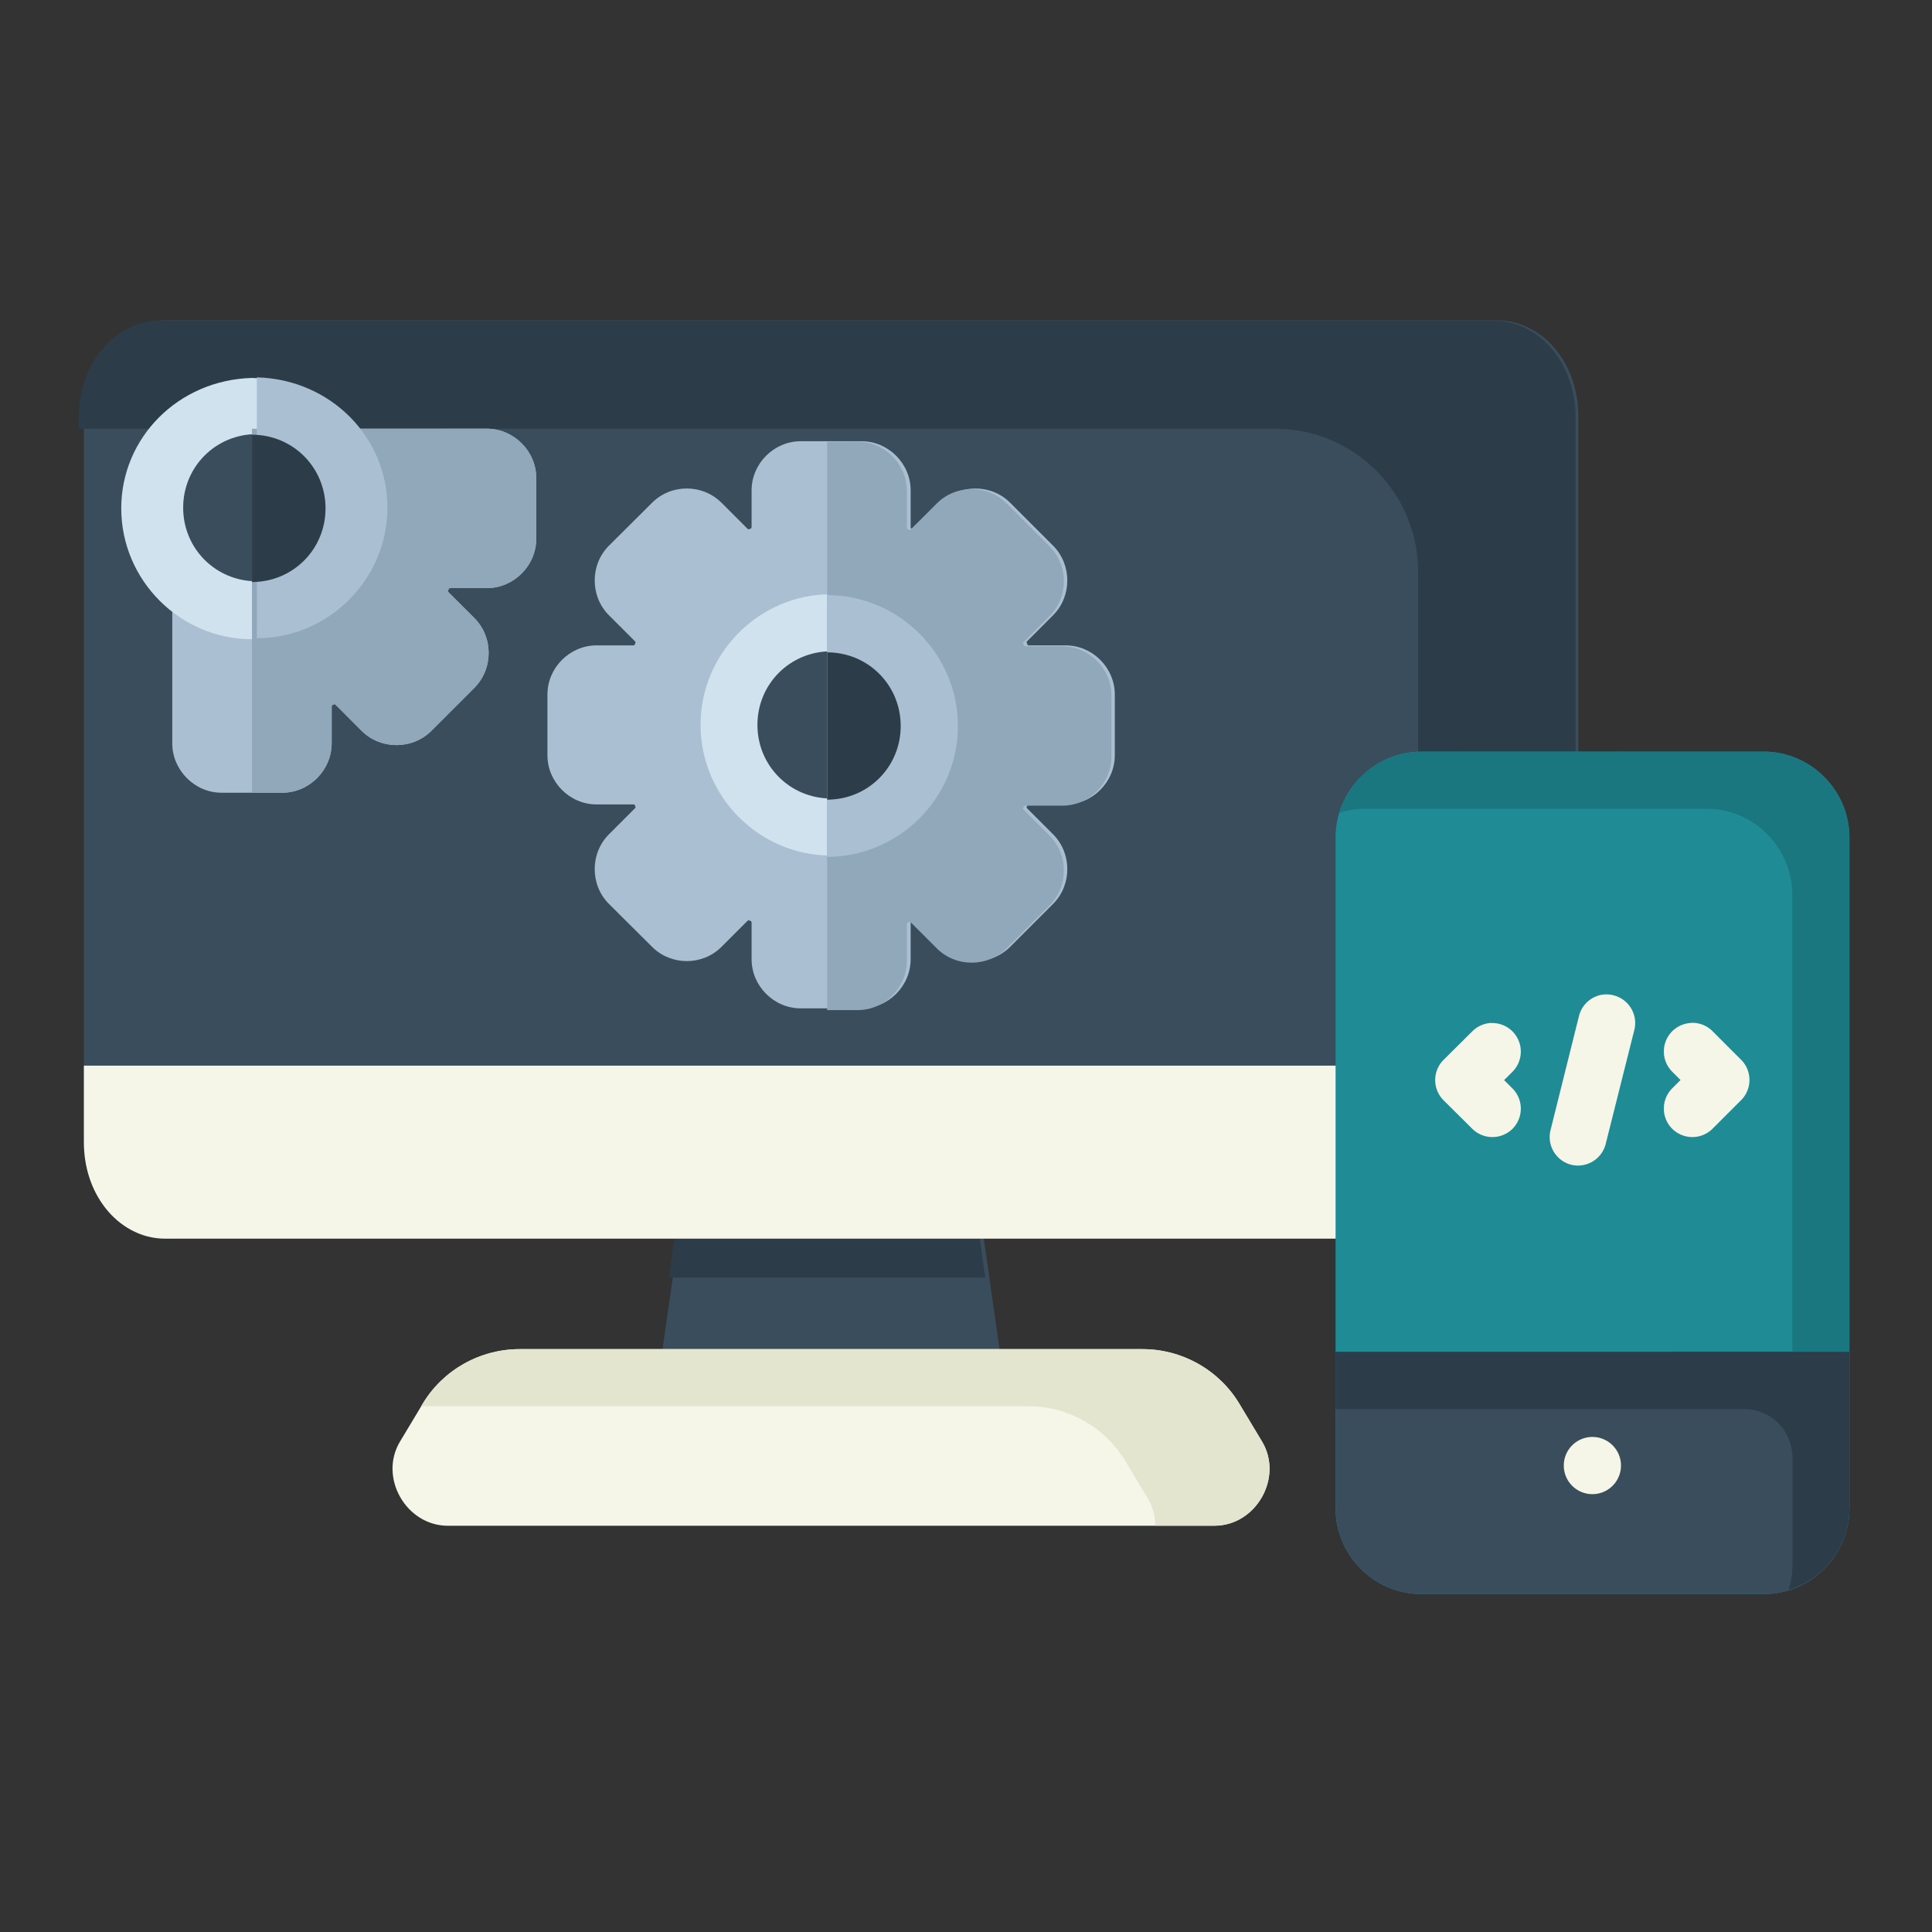<?xml version="1.0" encoding="UTF-8" standalone="no"?>
<svg
   inkscape:export-ydpi="576"
   inkscape:export-xdpi="576"
   inkscape:export-filename="/media/taufikramadhan/Data/Tr Design Studio/Project Design/TR Creative Design/Icon Design/Project Hiring/Icon Icons/007 - Design And Development/Team/September Project/FLAT - September Project/SVG/7. App Development.png"
   width="64pt"
   height="64pt"
   viewBox="0 0 22.578 22.578"
   version="1.1"
   id="svg831"
   inkscape:version="1.1 (1:1.1+202106031931+af4d65493e)"
   sodipodi:docname="7. App Development.svg"
   xmlns:inkscape="http://www.inkscape.org/namespaces/inkscape"
   xmlns:sodipodi="http://sodipodi.sourceforge.net/DTD/sodipodi-0.dtd"
   xmlns="http://www.w3.org/2000/svg"
   xmlns:svg="http://www.w3.org/2000/svg"
   xmlns:rdf="http://www.w3.org/1999/02/22-rdf-syntax-ns#"
   xmlns:cc="http://creativecommons.org/ns#"
   xmlns:dc="http://purl.org/dc/elements/1.1/">
  <rect x="0" y="0" width="22.578" height="22.578" fill="#333333" stroke="none"/>
  <defs
     id="defs825">
    <pattern
       id="EMFhbasepattern"
       patternUnits="userSpaceOnUse"
       width="6"
       height="6"
       x="0"
       y="0" />
    <pattern
       id="EMFhbasepattern-9"
       patternUnits="userSpaceOnUse"
       width="6"
       height="6"
       x="0"
       y="0" />
    <pattern
       id="EMFhbasepattern-0"
       patternUnits="userSpaceOnUse"
       width="6"
       height="6"
       x="0"
       y="0" />
    <pattern
       id="EMFhbasepattern-7"
       patternUnits="userSpaceOnUse"
       width="6"
       height="6"
       x="0"
       y="0" />
    <pattern
       id="EMFhbasepattern-2"
       patternUnits="userSpaceOnUse"
       width="6"
       height="6"
       x="0"
       y="0" />
    <pattern
       id="EMFhbasepattern-98"
       patternUnits="userSpaceOnUse"
       width="6"
       height="6"
       x="0"
       y="0" />
    <pattern
       id="EMFhbasepattern-6"
       patternUnits="userSpaceOnUse"
       width="6"
       height="6"
       x="0"
       y="0" />
    <pattern
       id="EMFhbasepattern-01"
       patternUnits="userSpaceOnUse"
       width="6"
       height="6"
       x="0"
       y="0" />
    <pattern
       id="EMFhbasepattern-07"
       patternUnits="userSpaceOnUse"
       width="6"
       height="6"
       x="0"
       y="0" />
    <pattern
       id="EMFhbasepattern-8"
       patternUnits="userSpaceOnUse"
       width="6"
       height="6"
       x="0"
       y="0" />
    <pattern
       id="EMFhbasepattern-4"
       patternUnits="userSpaceOnUse"
       width="6"
       height="6"
       x="0"
       y="0" />
    <pattern
       id="EMFhbasepattern-40"
       patternUnits="userSpaceOnUse"
       width="6"
       height="6"
       x="0"
       y="0" />
    <pattern
       id="EMFhbasepattern-08"
       patternUnits="userSpaceOnUse"
       width="6"
       height="6"
       x="0"
       y="0" />
    <pattern
       id="EMFhbasepattern-04"
       patternUnits="userSpaceOnUse"
       width="6"
       height="6"
       x="0"
       y="0" />
    <pattern
       id="EMFhbasepattern-014"
       patternUnits="userSpaceOnUse"
       width="6"
       height="6"
       x="0"
       y="0" />
    <pattern
       id="EMFhbasepattern-27"
       patternUnits="userSpaceOnUse"
       width="6"
       height="6"
       x="0"
       y="0" />
    <pattern
       id="EMFhbasepattern-09"
       patternUnits="userSpaceOnUse"
       width="6"
       height="6"
       x="0"
       y="0" />
    <pattern
       id="EMFhbasepattern-5"
       patternUnits="userSpaceOnUse"
       width="6"
       height="6"
       x="0"
       y="0" />
    <pattern
       id="EMFhbasepattern-018"
       patternUnits="userSpaceOnUse"
       width="6"
       height="6"
       x="0"
       y="0" />
  </defs>
  <sodipodi:namedview
     id="base"
     pagecolor="#ffffff"
     bordercolor="#666666"
     borderopacity="1.0"
     inkscape:pageopacity="0.0"
     inkscape:pageshadow="2"
     inkscape:zoom="6.046875"
     inkscape:cx="36.382429"
     inkscape:cy="42.666667"
     inkscape:document-units="pt"
     inkscape:current-layer="layer1"
     showgrid="false"
     units="pt"
     inkscape:window-width="1366"
     inkscape:window-height="705"
     inkscape:window-x="0"
     inkscape:window-y="31"
     inkscape:window-maximized="1"
     inkscape:pagecheckerboard="true"
     inkscape:showpageshadow="false"
     inkscape:object-paths="true"
     inkscape:snap-intersection-paths="true"
     inkscape:snap-smooth-nodes="true"
     inkscape:snap-midpoints="true"
     showguides="false"
     inkscape:snap-bbox="true"
     inkscape:bbox-nodes="true"
     inkscape:snap-nodes="true"
     inkscape:snap-global="true"
     inkscape:document-rotation="0">
    <inkscape:grid
       type="xygrid"
       id="grid1378" />
    <sodipodi:guide
       position="0.97,21.608"
       orientation="78,0"
       id="guide1380"
       inkscape:locked="false" />
    <sodipodi:guide
       position="0.97,0.97"
       orientation="0,78"
       id="guide1382"
       inkscape:locked="false" />
    <sodipodi:guide
       position="21.608,0.97"
       orientation="-78,0"
       id="guide1384"
       inkscape:locked="false" />
    <sodipodi:guide
       position="21.608,21.608"
       orientation="0,-78"
       id="guide1386"
       inkscape:locked="false" />
  </sodipodi:namedview>
  <g
     inkscape:label="Icon"
     inkscape:groupmode="layer"
     id="layer1"
     transform="translate(0,-274.422)">
    <g
       id="g1562"
       style="display:inline"
       transform="matrix(1.261,0,0,1.261,39.084,-78.233)">
      <path
         style="color:#000000;font-style:normal;font-variant:normal;font-weight:normal;font-stretch:normal;font-size:medium;line-height:normal;font-family:sans-serif;font-variant-ligatures:normal;font-variant-position:normal;font-variant-caps:normal;font-variant-numeric:normal;font-variant-alternates:normal;font-variant-east-asian:normal;font-feature-settings:normal;font-variation-settings:normal;text-indent:0;text-align:start;text-decoration:none;text-decoration-line:none;text-decoration-style:solid;text-decoration-color:#000000;letter-spacing:normal;word-spacing:normal;text-transform:none;writing-mode:lr-tb;direction:ltr;text-orientation:mixed;dominant-baseline:auto;baseline-shift:baseline;text-anchor:start;white-space:normal;shape-padding:0;shape-margin:0;inline-size:0;clip-rule:nonzero;display:inline;overflow:visible;visibility:visible;isolation:auto;mix-blend-mode:normal;color-interpolation:sRGB;color-interpolation-filters:linearRGB;solid-color:#000000;solid-opacity:1;vector-effect:none;fill:#3a4d5c;fill-opacity:1;fill-rule:nonzero;stroke:none;stroke-width:0.529;stroke-linecap:round;stroke-linejoin:round;stroke-miterlimit:4;stroke-dasharray:none;stroke-dashoffset:0;stroke-opacity:1;color-rendering:auto;image-rendering:auto;shape-rendering:auto;text-rendering:auto;enable-background:accumulate;stop-color:#000000"
         d="m -29.467,282.631 c -0.227,0 -0.425,0.121 -0.553,0.287 -0.128,0.166 -0.197,0.378 -0.197,0.607 v 6.723 c 0,0.229 0.069,0.442 0.197,0.607 0.128,0.166 0.326,0.287 0.553,0.287 h 12.348 c 0.227,0 0.427,-0.121 0.555,-0.287 0.128,-0.166 0.197,-0.378 0.197,-0.607 v -6.723 c 0,-0.229 -0.069,-0.442 -0.197,-0.607 -0.128,-0.166 -0.328,-0.287 -0.555,-0.287 z"
         id="path1527" />
      <path
         id="path1710"
         style="fill:#2c3d49;fill-opacity:1;stroke:none;stroke-width:1px;stroke-linecap:butt;stroke-linejoin:miter;stroke-opacity:1"
         d="m -111.371,9.691 c -0.857,0 -1.605,0.46 -2.088,1.086 -0.483,0.626 -0.746,1.428 -0.746,2.295 v 0.398 h 9.637 32.201 a 5,5 0 0 1 5,5 v 6.332 h 5.508 V 13.072 c 0,-0.867 -0.263,-1.669 -0.746,-2.295 -0.483,-0.626 -1.241,-1.086 -2.098,-1.086 z"
         transform="matrix(0.265,0,0,0.265,0,280.067)" />
      <path
         style="color:#000000;font-style:normal;font-variant:normal;font-weight:normal;font-stretch:normal;font-size:medium;line-height:normal;font-family:sans-serif;font-variant-ligatures:normal;font-variant-position:normal;font-variant-caps:normal;font-variant-numeric:normal;font-variant-alternates:normal;font-variant-east-asian:normal;font-feature-settings:normal;font-variation-settings:normal;text-indent:0;text-align:start;text-decoration:none;text-decoration-line:none;text-decoration-style:solid;text-decoration-color:#000000;letter-spacing:normal;word-spacing:normal;text-transform:none;writing-mode:lr-tb;direction:ltr;text-orientation:mixed;dominant-baseline:auto;baseline-shift:baseline;text-anchor:start;white-space:normal;shape-padding:0;shape-margin:0;inline-size:0;clip-rule:nonzero;display:inline;overflow:visible;visibility:visible;isolation:auto;mix-blend-mode:normal;color-interpolation:sRGB;color-interpolation-filters:linearRGB;solid-color:#000000;solid-opacity:1;vector-effect:none;fill:#aabfd1;fill-opacity:1;fill-rule:nonzero;stroke:none;stroke-width:0.529;stroke-linecap:round;stroke-linejoin:round;stroke-miterlimit:4;stroke-dasharray:none;stroke-dashoffset:0;stroke-opacity:1;color-rendering:auto;image-rendering:auto;shape-rendering:auto;text-rendering:auto;enable-background:accumulate;stop-color:#000000"
         d="m -23.574,283.752 c -0.248,0 -0.455,0.207 -0.455,0.455 v 0.334 c 0,0.022 -0.004,0.019 -0.016,0.023 -0.012,0.005 -0.012,0.01 -0.027,-0.006 l -0.236,-0.236 c -0.176,-0.176 -0.467,-0.176 -0.643,0 l -0.4,0.398 c -0.176,0.176 -0.176,0.469 0,0.645 l 0.236,0.236 c 0.016,0.016 0.011,0.016 0.006,0.027 -0.005,0.011 6.06e-4,0.016 -0.021,0.016 h -0.336 c -0.248,0 -0.455,0.207 -0.455,0.455 v 0.564 c 0,0.248 0.207,0.455 0.455,0.455 h 0.336 c 0.022,0 0.017,0.002 0.021,0.014 0.005,0.012 0.01,0.012 -0.006,0.027 l -0.236,0.236 c -0.176,0.176 -0.176,0.469 0,0.645 l 0.4,0.398 c 0.176,0.176 0.467,0.176 0.643,0 l 0.236,-0.236 c 0.016,-0.016 0.016,-0.011 0.027,-0.006 0.012,0.005 0.016,10e-4 0.016,0.023 v 0.334 c 0,0.248 0.207,0.455 0.455,0.455 h 0.564 c 0.248,0 0.455,-0.207 0.455,-0.455 v -0.334 c 10e-7,-0.022 0.004,-0.019 0.016,-0.023 0.012,-0.005 0.01,-0.01 0.025,0.006 l 0.236,0.236 c 0.176,0.176 0.469,0.176 0.645,0 l 0.398,-0.398 c 0.176,-0.176 0.176,-0.469 0,-0.645 l -0.236,-0.236 c -0.016,-0.016 -0.009,-0.016 -0.004,-0.027 0.005,-0.011 -6.13e-4,-0.014 0.021,-0.014 h 0.336 c 0.248,0 0.455,-0.207 0.455,-0.455 v -0.564 c 0,-0.248 -0.207,-0.455 -0.455,-0.455 h -0.336 c -0.022,0 -0.017,-0.004 -0.021,-0.016 -0.005,-0.012 -0.012,-0.012 0.004,-0.027 l 0.236,-0.236 c 0.176,-0.176 0.176,-0.469 0,-0.645 l -0.398,-0.398 c -0.176,-0.176 -0.469,-0.176 -0.645,0 l -0.236,0.236 c -0.016,0.016 -0.014,0.011 -0.025,0.006 -0.012,-0.005 -0.016,-10e-4 -0.016,-0.023 v -0.334 c 0,-0.248 -0.207,-0.455 -0.455,-0.455 z"
         id="path1562" />
      <path
         style="color:#000000;font-style:normal;font-variant:normal;font-weight:normal;font-stretch:normal;font-size:medium;line-height:normal;font-family:sans-serif;font-variant-ligatures:normal;font-variant-position:normal;font-variant-caps:normal;font-variant-numeric:normal;font-variant-alternates:normal;font-variant-east-asian:normal;font-feature-settings:normal;font-variation-settings:normal;text-indent:0;text-align:start;text-decoration:none;text-decoration-line:none;text-decoration-style:solid;text-decoration-color:#000000;letter-spacing:normal;word-spacing:normal;text-transform:none;writing-mode:lr-tb;direction:ltr;text-orientation:mixed;dominant-baseline:auto;baseline-shift:baseline;text-anchor:start;white-space:normal;shape-padding:0;shape-margin:0;inline-size:0;clip-rule:nonzero;display:inline;overflow:visible;visibility:visible;isolation:auto;mix-blend-mode:normal;color-interpolation:sRGB;color-interpolation-filters:linearRGB;solid-color:#000000;solid-opacity:1;vector-effect:none;fill:#d0e2ee;fill-opacity:1;fill-rule:nonzero;stroke:none;stroke-width:0.529;stroke-linecap:round;stroke-linejoin:round;stroke-miterlimit:4;stroke-dasharray:none;stroke-dashoffset:0;stroke-opacity:1;color-rendering:auto;image-rendering:auto;shape-rendering:auto;text-rendering:auto;enable-background:accumulate;stop-color:#000000"
         d="m -23.293,285.17 c -0.665,0 -1.209,0.545 -1.209,1.211 1.2e-5,0.665 0.544,1.211 1.209,1.211 0.665,0 1.211,-0.546 1.211,-1.211 9e-6,-0.665 -0.545,-1.211 -1.211,-1.211 z"
         id="path1576" />
      <path
         style="color:#000000;font-style:normal;font-variant:normal;font-weight:normal;font-stretch:normal;font-size:medium;line-height:normal;font-family:sans-serif;font-variant-ligatures:normal;font-variant-position:normal;font-variant-caps:normal;font-variant-numeric:normal;font-variant-alternates:normal;font-variant-east-asian:normal;font-feature-settings:normal;font-variation-settings:normal;text-indent:0;text-align:start;text-decoration:none;text-decoration-line:none;text-decoration-style:solid;text-decoration-color:#000000;letter-spacing:normal;word-spacing:normal;text-transform:none;writing-mode:lr-tb;direction:ltr;text-orientation:mixed;dominant-baseline:auto;baseline-shift:baseline;text-anchor:start;white-space:normal;shape-padding:0;shape-margin:0;inline-size:0;clip-rule:nonzero;display:inline;overflow:visible;visibility:visible;isolation:auto;mix-blend-mode:normal;color-interpolation:sRGB;color-interpolation-filters:linearRGB;solid-color:#000000;solid-opacity:1;vector-effect:none;fill:#3a4d5c;fill-opacity:1;fill-rule:nonzero;stroke:none;stroke-width:0.529;stroke-linecap:round;stroke-linejoin:round;stroke-miterlimit:4;stroke-dasharray:none;stroke-dashoffset:0;stroke-opacity:1;color-rendering:auto;image-rendering:auto;shape-rendering:auto;text-rendering:auto;enable-background:accumulate;stop-color:#000000"
         d="m -24.402,290.613 a 0.265,0.265 0 0 0 -0.262,0.227 l -0.223,1.553 a 0.265,0.265 0 0 0 0.262,0.303 h 2.664 a 0.265,0.265 0 0 0 0.262,-0.303 l -0.221,-1.553 a 0.265,0.265 0 0 0 -0.262,-0.227 z"
         id="path1606" />
      <path
         transform="matrix(0.265,0,0,0.265,0,280.067)"
         d="m -83.836,39.861 -9.383,0.855 -0.35,2.438 h 11.066 l -0.346,-2.438 a 1,1 0 0 0 -0.047,-0.191 z"
         style="fill:#2c3d49;fill-opacity:1;stroke:none;stroke-width:1px;stroke-linecap:butt;stroke-linejoin:miter;stroke-opacity:1"
         id="path699" />
      <path
         sodipodi:nodetypes="csssssscccc"
         style="color:#000000;font-style:normal;font-variant:normal;font-weight:normal;font-stretch:normal;font-size:medium;line-height:normal;font-family:sans-serif;font-variant-ligatures:normal;font-variant-position:normal;font-variant-caps:normal;font-variant-numeric:normal;font-variant-alternates:normal;font-variant-east-asian:normal;font-feature-settings:normal;font-variation-settings:normal;text-indent:0;text-align:start;text-decoration:none;text-decoration-line:none;text-decoration-style:solid;text-decoration-color:#000000;letter-spacing:normal;word-spacing:normal;text-transform:none;writing-mode:lr-tb;direction:ltr;text-orientation:mixed;dominant-baseline:auto;baseline-shift:baseline;text-anchor:start;white-space:normal;shape-padding:0;shape-margin:0;inline-size:0;clip-rule:nonzero;display:inline;overflow:visible;visibility:visible;isolation:auto;mix-blend-mode:normal;color-interpolation:sRGB;color-interpolation-filters:linearRGB;solid-color:#000000;solid-opacity:1;vector-effect:none;fill:#f5f6e8;fill-opacity:1;fill-rule:nonzero;stroke:none;stroke-width:0.529;stroke-linecap:round;stroke-linejoin:round;stroke-miterlimit:4;stroke-dasharray:none;stroke-dashoffset:0;stroke-opacity:1;color-rendering:auto;image-rendering:auto;shape-rendering:auto;text-rendering:auto;enable-background:accumulate;stop-color:#000000"
         d="m -30.217,289.805 v 0.443 c 0,0.229 0.069,0.442 0.197,0.607 0.128,0.166 0.326,0.287 0.553,0.287 h 12.348 c 0.227,0 0.427,-0.121 0.555,-0.287 0.128,-0.166 0.197,-0.378 0.197,-0.607 v -0.443 c 5.68e-4,-0.147 -0.119,-0.266 -0.266,-0.266 h -13.584 z"
         id="path1590" />
      <path
         style="color:#000000;font-style:normal;font-variant:normal;font-weight:normal;font-stretch:normal;font-size:medium;line-height:normal;font-family:sans-serif;font-variant-ligatures:normal;font-variant-position:normal;font-variant-caps:normal;font-variant-numeric:normal;font-variant-alternates:normal;font-variant-east-asian:normal;font-feature-settings:normal;font-variation-settings:normal;text-indent:0;text-align:start;text-decoration:none;text-decoration-line:none;text-decoration-style:solid;text-decoration-color:#000000;letter-spacing:normal;word-spacing:normal;text-transform:none;writing-mode:lr-tb;direction:ltr;text-orientation:mixed;dominant-baseline:auto;baseline-shift:baseline;text-anchor:start;white-space:normal;shape-padding:0;shape-margin:0;inline-size:0;clip-rule:nonzero;display:inline;overflow:visible;visibility:visible;isolation:auto;mix-blend-mode:normal;color-interpolation:sRGB;color-interpolation-filters:linearRGB;solid-color:#000000;solid-opacity:1;vector-effect:none;fill:#f5f6e8;fill-opacity:1;fill-rule:nonzero;stroke:none;stroke-width:0.529;stroke-linecap:round;stroke-linejoin:round;stroke-miterlimit:4;stroke-dasharray:none;stroke-dashoffset:0;stroke-opacity:1;color-rendering:auto;image-rendering:auto;shape-rendering:auto;text-rendering:auto;enable-background:accumulate;stop-color:#000000"
         d="m -26.178,292.166 c -0.368,0 -0.711,0.192 -0.9,0.508 l -0.209,0.348 c -0.2,0.332 0.056,0.781 0.443,0.781 h 7.104 c 0.388,0 0.641,-0.449 0.441,-0.781 l -0.209,-0.348 c -0.189,-0.315 -0.531,-0.508 -0.898,-0.508 z"
         id="path1621" />
      <path
         style="color:#000000;font-style:normal;font-variant:normal;font-weight:normal;font-stretch:normal;font-size:medium;line-height:normal;font-family:sans-serif;font-variant-ligatures:normal;font-variant-position:normal;font-variant-caps:normal;font-variant-numeric:normal;font-variant-alternates:normal;font-variant-east-asian:normal;font-feature-settings:normal;font-variation-settings:normal;text-indent:0;text-align:start;text-decoration:none;text-decoration-line:none;text-decoration-style:solid;text-decoration-color:#000000;letter-spacing:normal;word-spacing:normal;text-transform:none;writing-mode:lr-tb;direction:ltr;text-orientation:mixed;dominant-baseline:auto;baseline-shift:baseline;text-anchor:start;white-space:normal;shape-padding:0;shape-margin:0;inline-size:0;clip-rule:nonzero;display:inline;overflow:visible;visibility:visible;isolation:auto;mix-blend-mode:normal;color-interpolation:sRGB;color-interpolation-filters:linearRGB;solid-color:#000000;solid-opacity:1;vector-effect:none;fill:#1f8b95;fill-opacity:1;fill-rule:nonzero;stroke:none;stroke-width:0.529;stroke-linecap:round;stroke-linejoin:round;stroke-miterlimit:4;stroke-dasharray:none;stroke-dashoffset:0;stroke-opacity:1;color-rendering:auto;image-rendering:auto;shape-rendering:auto;text-rendering:auto;enable-background:accumulate;stop-color:#000000"
         d="m -17.824,286.629 c -0.435,0 -0.793,0.36 -0.793,0.795 v 6.219 c 0,0.435 0.358,0.793 0.793,0.793 h 3.176 c 0.435,0 0.793,-0.358 0.793,-0.793 v -6.219 c 0,-0.435 -0.358,-0.795 -0.793,-0.795 z"
         id="path1637" />
      <path
         style="color:#000000;font-style:normal;font-variant:normal;font-weight:normal;font-stretch:normal;font-size:medium;line-height:normal;font-family:sans-serif;font-variant-ligatures:normal;font-variant-position:normal;font-variant-caps:normal;font-variant-numeric:normal;font-variant-alternates:normal;font-variant-east-asian:normal;font-feature-settings:normal;font-variation-settings:normal;text-indent:0;text-align:start;text-decoration:none;text-decoration-line:none;text-decoration-style:solid;text-decoration-color:#000000;letter-spacing:normal;word-spacing:normal;text-transform:none;writing-mode:lr-tb;direction:ltr;text-orientation:mixed;dominant-baseline:auto;baseline-shift:baseline;text-anchor:start;white-space:normal;shape-padding:0;shape-margin:0;inline-size:0;clip-rule:nonzero;display:inline;overflow:visible;visibility:visible;isolation:auto;mix-blend-mode:normal;color-interpolation:sRGB;color-interpolation-filters:linearRGB;solid-color:#000000;solid-opacity:1;vector-effect:none;fill:#3a4d5c;fill-opacity:1;fill-rule:nonzero;stroke:none;stroke-width:0.529;stroke-linecap:round;stroke-linejoin:round;stroke-miterlimit:4;stroke-dasharray:none;stroke-dashoffset:0;stroke-opacity:1;color-rendering:auto;image-rendering:auto;shape-rendering:auto;text-rendering:auto;enable-background:accumulate;stop-color:#000000"
         d="m -13.855,292.191 h -4.762 v 0.264 1.188 c 0,0.435 0.358,0.793 0.793,0.793 h 3.176 c 0.435,0 0.793,-0.358 0.793,-0.793 v -1.188 z"
         id="path1688"
         sodipodi:nodetypes="cccsssscc" />
      <path
         style="color:#000000;font-style:normal;font-variant:normal;font-weight:normal;font-stretch:normal;font-size:medium;line-height:normal;font-family:sans-serif;font-variant-ligatures:normal;font-variant-position:normal;font-variant-caps:normal;font-variant-numeric:normal;font-variant-alternates:normal;font-variant-east-asian:normal;font-feature-settings:normal;font-variation-settings:normal;text-indent:0;text-align:start;text-decoration:none;text-decoration-line:none;text-decoration-style:solid;text-decoration-color:#000000;letter-spacing:normal;word-spacing:normal;text-transform:none;writing-mode:lr-tb;direction:ltr;text-orientation:mixed;dominant-baseline:auto;baseline-shift:baseline;text-anchor:start;white-space:normal;shape-padding:0;shape-margin:0;inline-size:0;clip-rule:nonzero;display:inline;overflow:visible;visibility:visible;isolation:auto;mix-blend-mode:normal;color-interpolation:sRGB;color-interpolation-filters:linearRGB;solid-color:#000000;solid-opacity:1;vector-effect:none;fill:#f5f6e8;fill-opacity:1;fill-rule:nonzero;stroke:none;stroke-width:0.529;stroke-linecap:round;stroke-linejoin:round;stroke-miterlimit:4;stroke-dasharray:none;stroke-dashoffset:0;stroke-opacity:1;color-rendering:auto;image-rendering:auto;shape-rendering:auto;text-rendering:auto;enable-background:accumulate;stop-color:#000000"
         d="m -16.238,292.98 a 0.265,0.265 0 0 0 -0.264,0.264 0.265,0.265 0 0 0 0.264,0.266 0.265,0.265 0 0 0 0.266,-0.266 0.265,0.265 0 0 0 -0.266,-0.264 z"
         id="path1486" />
      <path
         style="color:#000000;font-style:normal;font-variant:normal;font-weight:normal;font-stretch:normal;font-size:medium;line-height:normal;font-family:sans-serif;font-variant-ligatures:normal;font-variant-position:normal;font-variant-caps:normal;font-variant-numeric:normal;font-variant-alternates:normal;font-variant-east-asian:normal;font-feature-settings:normal;font-variation-settings:normal;text-indent:0;text-align:start;text-decoration:none;text-decoration-line:none;text-decoration-style:solid;text-decoration-color:#000000;letter-spacing:normal;word-spacing:normal;text-transform:none;writing-mode:lr-tb;direction:ltr;text-orientation:mixed;dominant-baseline:auto;baseline-shift:baseline;text-anchor:start;white-space:normal;shape-padding:0;shape-margin:0;inline-size:0;clip-rule:nonzero;display:inline;overflow:visible;visibility:visible;isolation:auto;mix-blend-mode:normal;color-interpolation:sRGB;color-interpolation-filters:linearRGB;solid-color:#000000;solid-opacity:1;vector-effect:none;fill:#f5f6e8;fill-opacity:1;fill-rule:nonzero;stroke:none;stroke-width:0.529;stroke-linecap:round;stroke-linejoin:round;stroke-miterlimit:4;stroke-dasharray:none;stroke-dashoffset:0;stroke-opacity:1;color-rendering:auto;image-rendering:auto;shape-rendering:auto;text-rendering:auto;enable-background:accumulate;stop-color:#000000"
         d="m -17.172,289.143 a 0.265,0.265 0 0 0 -0.178,0.078 l -0.266,0.264 a 0.265,0.265 0 0 0 0,0.375 l 0.266,0.264 a 0.265,0.265 0 0 0 0.373,0 0.265,0.265 0 0 0 0,-0.373 l -0.078,-0.078 0.078,-0.078 a 0.265,0.265 0 0 0 0,-0.373 0.265,0.265 0 0 0 -0.195,-0.078 z"
         id="path1651" />
      <path
         style="color:#000000;font-style:normal;font-variant:normal;font-weight:normal;font-stretch:normal;font-size:medium;line-height:normal;font-family:sans-serif;font-variant-ligatures:normal;font-variant-position:normal;font-variant-caps:normal;font-variant-numeric:normal;font-variant-alternates:normal;font-variant-east-asian:normal;font-feature-settings:normal;font-variation-settings:normal;text-indent:0;text-align:start;text-decoration:none;text-decoration-line:none;text-decoration-style:solid;text-decoration-color:#000000;letter-spacing:normal;word-spacing:normal;text-transform:none;writing-mode:lr-tb;direction:ltr;text-orientation:mixed;dominant-baseline:auto;baseline-shift:baseline;text-anchor:start;white-space:normal;shape-padding:0;shape-margin:0;inline-size:0;clip-rule:nonzero;display:inline;overflow:visible;visibility:visible;isolation:auto;mix-blend-mode:normal;color-interpolation:sRGB;color-interpolation-filters:linearRGB;solid-color:#000000;solid-opacity:1;vector-effect:none;fill:#f5f6e8;fill-opacity:1;fill-rule:nonzero;stroke:none;stroke-width:0.529;stroke-linecap:round;stroke-linejoin:round;stroke-miterlimit:4;stroke-dasharray:none;stroke-dashoffset:0;stroke-opacity:1;color-rendering:auto;image-rendering:auto;shape-rendering:auto;text-rendering:auto;enable-background:accumulate;stop-color:#000000"
         d="m -16.127,288.879 a 0.265,0.265 0 0 0 -0.234,0.199 l -0.264,1.059 a 0.265,0.265 0 0 0 0.191,0.32 0.265,0.265 0 0 0 0.32,-0.191 l 0.266,-1.059 a 0.265,0.265 0 0 0 -0.193,-0.32 0.265,0.265 0 0 0 -0.086,-0.008 z"
         id="path1657" />
      <path
         style="color:#000000;font-style:normal;font-variant:normal;font-weight:normal;font-stretch:normal;font-size:medium;line-height:normal;font-family:sans-serif;font-variant-ligatures:normal;font-variant-position:normal;font-variant-caps:normal;font-variant-numeric:normal;font-variant-alternates:normal;font-variant-east-asian:normal;font-feature-settings:normal;font-variation-settings:normal;text-indent:0;text-align:start;text-decoration:none;text-decoration-line:none;text-decoration-style:solid;text-decoration-color:#000000;letter-spacing:normal;word-spacing:normal;text-transform:none;writing-mode:lr-tb;direction:ltr;text-orientation:mixed;dominant-baseline:auto;baseline-shift:baseline;text-anchor:start;white-space:normal;shape-padding:0;shape-margin:0;inline-size:0;clip-rule:nonzero;display:inline;overflow:visible;visibility:visible;isolation:auto;mix-blend-mode:normal;color-interpolation:sRGB;color-interpolation-filters:linearRGB;solid-color:#000000;solid-opacity:1;vector-effect:none;fill:#f5f6e8;fill-opacity:1;fill-rule:nonzero;stroke:none;stroke-width:0.529;stroke-linecap:round;stroke-linejoin:round;stroke-miterlimit:4;stroke-dasharray:none;stroke-dashoffset:0;stroke-opacity:1;color-rendering:auto;image-rendering:auto;shape-rendering:auto;text-rendering:auto;enable-background:accumulate;stop-color:#000000"
         d="m -15.318,289.143 a 0.265,0.265 0 0 0 -0.18,0.078 0.265,0.265 0 0 0 0,0.373 l 0.078,0.078 -0.078,0.078 a 0.265,0.265 0 0 0 0,0.373 0.265,0.265 0 0 0 0.375,0 l 0.264,-0.264 a 0.265,0.265 0 0 0 0,-0.375 l -0.264,-0.264 a 0.265,0.265 0 0 0 -0.195,-0.078 z"
         id="path1663" />
      <path
         id="path1496"
         style="color:#000000;font-style:normal;font-variant:normal;font-weight:normal;font-stretch:normal;font-size:medium;line-height:normal;font-family:sans-serif;font-variant-ligatures:normal;font-variant-position:normal;font-variant-caps:normal;font-variant-numeric:normal;font-variant-alternates:normal;font-variant-east-asian:normal;font-feature-settings:normal;font-variation-settings:normal;text-indent:0;text-align:start;text-decoration:none;text-decoration-line:none;text-decoration-style:solid;text-decoration-color:#000000;letter-spacing:normal;word-spacing:normal;text-transform:none;writing-mode:lr-tb;direction:ltr;text-orientation:mixed;dominant-baseline:auto;baseline-shift:baseline;text-anchor:start;white-space:normal;shape-padding:0;shape-margin:0;inline-size:0;clip-rule:nonzero;display:inline;overflow:visible;visibility:visible;isolation:auto;mix-blend-mode:normal;color-interpolation:sRGB;color-interpolation-filters:linearRGB;solid-color:#000000;solid-opacity:1;vector-effect:none;fill:#aabfd1;fill-opacity:1;fill-rule:nonzero;stroke:none;stroke-width:2;stroke-linecap:round;stroke-linejoin:round;stroke-miterlimit:4;stroke-dasharray:none;stroke-dashoffset:0;stroke-opacity:1;color-rendering:auto;image-rendering:auto;shape-rendering:auto;text-rendering:auto;enable-background:accumulate;stop-color:#000000"
         d="m -110.936,15.207 v 9.262 c 0,0.939 0.782,1.729 1.721,1.729 h 2.133 c 0.939,0 1.721,-0.79 1.721,-1.729 v -1.262 c 0,-0.084 0.015,-0.07 0.059,-0.088 0.044,-0.019 0.037,-0.039 0.096,0.021 l 0.893,0.895 c 0.664,0.664 1.774,0.664 2.438,0 l 1.506,-1.506 c 0.664,-0.664 0.664,-1.774 0,-2.438 l -0.895,-0.893 c -0.059,-0.059 -0.032,-0.052 -0.014,-0.096 0.018,-0.043 -0.003,-0.059 0.08,-0.059 h 1.264 c 0.939,0 1.727,-0.782 1.727,-1.721 v -2.133 c 0,-0.939 -0.788,-1.721 -1.727,-1.721 h -9.264 z"
         transform="matrix(0.265,0,0,0.265,0,280.067)"
         sodipodi:nodetypes="csssssccccccccssssscc" />
      <path
         id="path1512"
         style="color:#000000;font-style:normal;font-variant:normal;font-weight:normal;font-stretch:normal;font-size:medium;line-height:normal;font-family:sans-serif;font-variant-ligatures:normal;font-variant-position:normal;font-variant-caps:normal;font-variant-numeric:normal;font-variant-alternates:normal;font-variant-east-asian:normal;font-feature-settings:normal;font-variation-settings:normal;text-indent:0;text-align:start;text-decoration:none;text-decoration-line:none;text-decoration-style:solid;text-decoration-color:#000000;letter-spacing:normal;word-spacing:normal;text-transform:none;writing-mode:lr-tb;direction:ltr;text-orientation:mixed;dominant-baseline:auto;baseline-shift:baseline;text-anchor:start;white-space:normal;shape-padding:0;shape-margin:0;inline-size:0;clip-rule:nonzero;display:inline;overflow:visible;visibility:visible;isolation:auto;mix-blend-mode:normal;color-interpolation:sRGB;color-interpolation-filters:linearRGB;solid-color:#000000;solid-opacity:1;vector-effect:none;fill:#d0e2ee;fill-opacity:1;fill-rule:nonzero;stroke:none;stroke-width:2;stroke-linecap:round;stroke-linejoin:round;stroke-miterlimit:4;stroke-dasharray:none;stroke-dashoffset:0;stroke-opacity:1;color-rendering:auto;image-rendering:auto;shape-rendering:auto;text-rendering:auto;enable-background:accumulate;stop-color:#000000"
         d="m -103.576,16.254 c -5e-5,2.515 -2.061,4.576 -4.572,4.576 -2.511,-3e-6 -4.572,-2.061 -4.572,-4.576 -3e-5,-2.469 1.989,-4.489 4.572,-4.562 2.583,0.074 4.572,2.094 4.572,4.563 z"
         transform="matrix(0.265,0,0,0.265,0,280.067)"
         sodipodi:nodetypes="scscs" />
      <path
         style="color:#000000;font-style:normal;font-variant:normal;font-weight:normal;font-stretch:normal;font-size:medium;line-height:normal;font-family:sans-serif;font-variant-ligatures:normal;font-variant-position:normal;font-variant-caps:normal;font-variant-numeric:normal;font-variant-alternates:normal;font-variant-east-asian:normal;font-feature-settings:normal;font-variation-settings:normal;text-indent:0;text-align:start;text-decoration:none;text-decoration-line:none;text-decoration-style:solid;text-decoration-color:#000000;letter-spacing:normal;word-spacing:normal;text-transform:none;writing-mode:lr-tb;direction:ltr;text-orientation:mixed;dominant-baseline:auto;baseline-shift:baseline;text-anchor:start;white-space:normal;shape-padding:0;shape-margin:0;inline-size:0;clip-rule:nonzero;display:inline;overflow:visible;visibility:visible;isolation:auto;mix-blend-mode:normal;color-interpolation:sRGB;color-interpolation-filters:linearRGB;solid-color:#000000;solid-opacity:1;vector-effect:none;fill:#3a4d5c;fill-opacity:1;fill-rule:nonzero;stroke:none;stroke-width:0.529;stroke-linecap:round;stroke-linejoin:round;stroke-miterlimit:4;stroke-dasharray:none;stroke-dashoffset:0;stroke-opacity:1;color-rendering:auto;image-rendering:auto;shape-rendering:auto;text-rendering:auto;enable-background:accumulate;stop-color:#000000"
         d="m -28.615,283.686 c 0.379,0 0.682,0.302 0.682,0.682 -7e-6,0.379 -0.302,0.682 -0.682,0.682 -0.379,0 -0.682,-0.302 -0.682,-0.682 -5e-6,-0.379 0.302,-0.682 0.682,-0.682 z"
         id="path1521" />
      <path
         style="color:#000000;font-style:normal;font-variant:normal;font-weight:normal;font-stretch:normal;font-size:medium;line-height:normal;font-family:sans-serif;font-variant-ligatures:normal;font-variant-position:normal;font-variant-caps:normal;font-variant-numeric:normal;font-variant-alternates:normal;font-variant-east-asian:normal;font-feature-settings:normal;font-variation-settings:normal;text-indent:0;text-align:start;text-decoration:none;text-decoration-line:none;text-decoration-style:solid;text-decoration-color:#000000;letter-spacing:normal;word-spacing:normal;text-transform:none;writing-mode:lr-tb;direction:ltr;text-orientation:mixed;dominant-baseline:auto;baseline-shift:baseline;text-anchor:start;white-space:normal;shape-padding:0;shape-margin:0;inline-size:0;clip-rule:nonzero;display:inline;overflow:visible;visibility:visible;isolation:auto;mix-blend-mode:normal;color-interpolation:sRGB;color-interpolation-filters:linearRGB;solid-color:#000000;solid-opacity:1;vector-effect:none;fill:#3a4d5c;fill-opacity:1;fill-rule:nonzero;stroke:none;stroke-width:0.529;stroke-linecap:round;stroke-linejoin:round;stroke-miterlimit:4;stroke-dasharray:none;stroke-dashoffset:0;stroke-opacity:1;color-rendering:auto;image-rendering:auto;shape-rendering:auto;text-rendering:auto;enable-background:accumulate;stop-color:#000000"
         d="m -23.293,285.699 c 0.379,0 0.682,0.302 0.682,0.682 -7e-6,0.379 -0.302,0.682 -0.682,0.682 -0.379,0 -0.682,-0.302 -0.682,-0.682 -5e-6,-0.379 0.302,-0.682 0.682,-0.682 z"
         id="path1584" />
      <path
         id="path1698"
         style="color:#000000;font-style:normal;font-variant:normal;font-weight:normal;font-stretch:normal;font-size:medium;line-height:normal;font-family:sans-serif;font-variant-ligatures:normal;font-variant-position:normal;font-variant-caps:normal;font-variant-numeric:normal;font-variant-alternates:normal;font-variant-east-asian:normal;font-feature-settings:normal;font-variation-settings:normal;text-indent:0;text-align:start;text-decoration:none;text-decoration-line:none;text-decoration-style:solid;text-decoration-color:#000000;letter-spacing:normal;word-spacing:normal;text-transform:none;writing-mode:lr-tb;direction:ltr;text-orientation:mixed;dominant-baseline:auto;baseline-shift:baseline;text-anchor:start;white-space:normal;shape-padding:0;shape-margin:0;inline-size:0;clip-rule:nonzero;display:inline;overflow:visible;visibility:visible;isolation:auto;mix-blend-mode:normal;color-interpolation:sRGB;color-interpolation-filters:linearRGB;solid-color:#000000;solid-opacity:1;vector-effect:none;fill:#1a767f;fill-opacity:1;fill-rule:nonzero;stroke:none;stroke-width:0.529;stroke-linecap:round;stroke-linejoin:round;stroke-miterlimit:4;stroke-dasharray:none;stroke-dashoffset:0;stroke-opacity:1;color-rendering:auto;image-rendering:auto;shape-rendering:auto;text-rendering:auto;enable-background:accumulate;stop-color:#000000"
         d="m -17.824,286.629 c -0.356,0 -0.656,0.241 -0.755,0.566 0.072,-0.022 0.147,-0.037 0.226,-0.037 h 3.176 c 0.435,0 0.793,0.36 0.793,0.795 v 6.219 c 0,0.079 -0.015,0.154 -0.037,0.226 0.325,-0.099 0.566,-0.399 0.566,-0.756 v -6.219 c 0,-0.435 -0.357,-0.795 -0.793,-0.795 z" />
      <path
         sodipodi:nodetypes="ccccccsccc"
         id="path1705"
         style="color:#000000;font-style:normal;font-variant:normal;font-weight:normal;font-stretch:normal;font-size:medium;line-height:normal;font-family:sans-serif;font-variant-ligatures:normal;font-variant-position:normal;font-variant-caps:normal;font-variant-numeric:normal;font-variant-alternates:normal;font-variant-east-asian:normal;font-feature-settings:normal;font-variation-settings:normal;text-indent:0;text-align:start;text-decoration:none;text-decoration-line:none;text-decoration-style:solid;text-decoration-color:#000000;letter-spacing:normal;word-spacing:normal;text-transform:none;writing-mode:lr-tb;direction:ltr;text-orientation:mixed;dominant-baseline:auto;baseline-shift:baseline;text-anchor:start;white-space:normal;shape-padding:0;shape-margin:0;inline-size:0;clip-rule:nonzero;display:inline;overflow:visible;visibility:visible;isolation:auto;mix-blend-mode:normal;color-interpolation:sRGB;color-interpolation-filters:linearRGB;solid-color:#000000;solid-opacity:1;vector-effect:none;fill:#2c3d49;fill-opacity:1;fill-rule:nonzero;stroke:none;stroke-width:0.529;stroke-linecap:round;stroke-linejoin:round;stroke-miterlimit:4;stroke-dasharray:none;stroke-dashoffset:0;stroke-opacity:1;color-rendering:auto;image-rendering:auto;shape-rendering:auto;text-rendering:auto;enable-background:accumulate;stop-color:#000000"
         d="m -18.617,292.192 v 0.264 0.266 h 3.788 a 0.445,0.445 45 0 1 0.445,0.445 v 1.006 c 0,0.079 -0.015,0.154 -0.037,0.226 0.325,-0.099 0.566,-0.399 0.566,-0.756 v -1.188 -0.264 z" />
      <path
         transform="matrix(0.265,0,0,0.265,0,280.067)"
         d="m -108.148,13.471 v 12.727 h 1.066 c 0.939,0 1.721,-0.79 1.721,-1.729 v -1.262 c 0,-0.084 0.015,-0.07 0.059,-0.088 0.044,-0.019 0.037,-0.039 0.096,0.021 l 0.893,0.895 c 0.664,0.664 1.774,0.664 2.438,0 l 1.506,-1.506 c 0.664,-0.664 0.664,-1.774 0,-2.438 l -0.895,-0.893 c -0.059,-0.059 -0.032,-0.052 -0.014,-0.096 0.018,-0.043 -0.003,-0.059 0.08,-0.059 h 1.264 c 0.939,0 1.727,-0.782 1.727,-1.721 v -2.133 c 0,-0.939 -0.788,-1.721 -1.727,-1.721 z"
         style="fill:#90a8ba;fill-opacity:1;stroke:none;stroke-width:1px;stroke-linecap:butt;stroke-linejoin:miter;stroke-opacity:1"
         id="path1718" />
      <path
         id="path1720"
         style="fill:#aabfd1;fill-opacity:1;stroke:none;stroke-width:0.265px;stroke-linecap:butt;stroke-linejoin:miter;stroke-opacity:1"
         d="m -28.614,283.16 v 2.418 c 0.664,0 1.21,-0.545 1.21,-1.211 8e-6,-0.653 -0.526,-1.188 -1.21,-1.207 z" />
      <path
         transform="matrix(0.265,0,0,0.265,0,280.067)"
         d="m -108.148,13.678 v 5.152 c 1.432,-0.002 2.572,-1.143 2.572,-2.576 2e-5,-1.433 -1.14,-2.574 -2.572,-2.576 z"
         style="color:#000000;font-style:normal;font-variant:normal;font-weight:normal;font-stretch:normal;font-size:medium;line-height:normal;font-family:sans-serif;font-variant-ligatures:normal;font-variant-position:normal;font-variant-caps:normal;font-variant-numeric:normal;font-variant-alternates:normal;font-variant-east-asian:normal;font-feature-settings:normal;font-variation-settings:normal;text-indent:0;text-align:start;text-decoration:none;text-decoration-line:none;text-decoration-style:solid;text-decoration-color:#000000;letter-spacing:normal;word-spacing:normal;text-transform:none;writing-mode:lr-tb;direction:ltr;text-orientation:mixed;dominant-baseline:auto;baseline-shift:baseline;text-anchor:start;white-space:normal;shape-padding:0;shape-margin:0;inline-size:0;clip-rule:nonzero;display:inline;overflow:visible;visibility:visible;isolation:auto;mix-blend-mode:normal;color-interpolation:sRGB;color-interpolation-filters:linearRGB;solid-color:#000000;solid-opacity:1;vector-effect:none;fill:#2c3d49;fill-opacity:1;fill-rule:nonzero;stroke:none;stroke-width:2;stroke-linecap:round;stroke-linejoin:round;stroke-miterlimit:4;stroke-dasharray:none;stroke-dashoffset:0;stroke-opacity:1;color-rendering:auto;image-rendering:auto;shape-rendering:auto;text-rendering:auto;enable-background:accumulate;stop-color:#000000"
         id="path660" />
      <path
         transform="matrix(0.265,0,0,0.265,0,280.067)"
         d="m -88.033,13.928 v 19.873 h 1.066 c 0.939,0 1.721,-0.782 1.721,-1.721 v -1.262 c 4e-6,-0.084 0.015,-0.072 0.059,-0.09 0.044,-0.019 0.037,-0.037 0.096,0.023 l 0.895,0.893 c 0.664,0.664 1.772,0.664 2.436,0 l 1.506,-1.506 c 0.664,-0.664 0.664,-1.772 0,-2.436 l -0.893,-0.893 c -0.059,-0.059 -0.034,-0.06 -0.016,-0.104 0.018,-0.043 -0.002,-0.053 0.082,-0.053 h 1.27 c 0.939,0 1.719,-0.782 1.719,-1.721 v -2.133 c 0,-0.939 -0.78,-1.719 -1.719,-1.719 h -1.27 c -0.084,0 -0.064,-0.017 -0.082,-0.061 -0.018,-0.044 -0.043,-0.044 0.016,-0.104 l 0.893,-0.893 c 0.664,-0.664 0.664,-1.772 0,-2.436 l -1.506,-1.506 c -0.664,-0.664 -1.772,-0.664 -2.436,0 l -0.895,0.893 c -0.059,0.059 -0.052,0.041 -0.096,0.023 -0.044,-0.019 -0.059,-0.005 -0.059,-0.09 v -1.262 c 0,-0.939 -0.782,-1.721 -1.721,-1.721 z"
         style="fill:#90a8ba;fill-opacity:1;stroke:none;stroke-width:1px;stroke-linecap:butt;stroke-linejoin:miter;stroke-opacity:1"
         id="path671" />
      <path
         transform="matrix(0.265,0,0,0.265,0,280.067)"
         d="m -88.033,19.287 v 9.154 c 2.513,-0.002 4.574,-2.062 4.574,-4.576 3.4e-5,-2.514 -2.061,-4.576 -4.574,-4.578 z"
         style="fill:#aabfd1;fill-opacity:1;stroke:none;stroke-width:1px;stroke-linecap:butt;stroke-linejoin:miter;stroke-opacity:1"
         id="path676" />
      <path
         transform="matrix(0.265,0,0,0.265,0,280.067)"
         d="m -88.033,21.289 v 5.152 c 1.432,-0.002 2.572,-1.143 2.572,-2.576 1.9e-5,-1.433 -1.14,-2.574 -2.572,-2.576 z"
         style="fill:#2c3d49;fill-opacity:1;stroke:none;stroke-width:1px;stroke-linecap:butt;stroke-linejoin:miter;stroke-opacity:1"
         id="path668" />
      <path
         d="m -26.178,292.166 c -0.368,0 -0.711,0.192 -0.9,0.507 l -0.013,0.022 h 5.626 c 0.368,0 0.709,0.192 0.899,0.507 l 0.209,0.348 c 0.048,0.08 0.069,0.167 0.069,0.252 h 0.548 c 0.388,0 0.641,-0.449 0.441,-0.781 l -0.209,-0.348 c -0.189,-0.315 -0.531,-0.507 -0.899,-0.507 z"
         style="color:#000000;font-style:normal;font-variant:normal;font-weight:normal;font-stretch:normal;font-size:medium;line-height:normal;font-family:sans-serif;font-variant-ligatures:normal;font-variant-position:normal;font-variant-caps:normal;font-variant-numeric:normal;font-variant-alternates:normal;font-variant-east-asian:normal;font-feature-settings:normal;font-variation-settings:normal;text-indent:0;text-align:start;text-decoration:none;text-decoration-line:none;text-decoration-style:solid;text-decoration-color:#000000;letter-spacing:normal;word-spacing:normal;text-transform:none;writing-mode:lr-tb;direction:ltr;text-orientation:mixed;dominant-baseline:auto;baseline-shift:baseline;text-anchor:start;white-space:normal;shape-padding:0;shape-margin:0;inline-size:0;clip-rule:nonzero;display:inline;overflow:visible;visibility:visible;isolation:auto;mix-blend-mode:normal;color-interpolation:sRGB;color-interpolation-filters:linearRGB;solid-color:#000000;solid-opacity:1;vector-effect:none;fill:#e4e5cf;fill-opacity:1;fill-rule:nonzero;stroke:none;stroke-width:0.529;stroke-linecap:round;stroke-linejoin:round;stroke-miterlimit:4;stroke-dasharray:none;stroke-dashoffset:0;stroke-opacity:1;color-rendering:auto;image-rendering:auto;shape-rendering:auto;text-rendering:auto;enable-background:accumulate;stop-color:#000000"
         id="path705" />
    </g>
  </g>
</svg>
